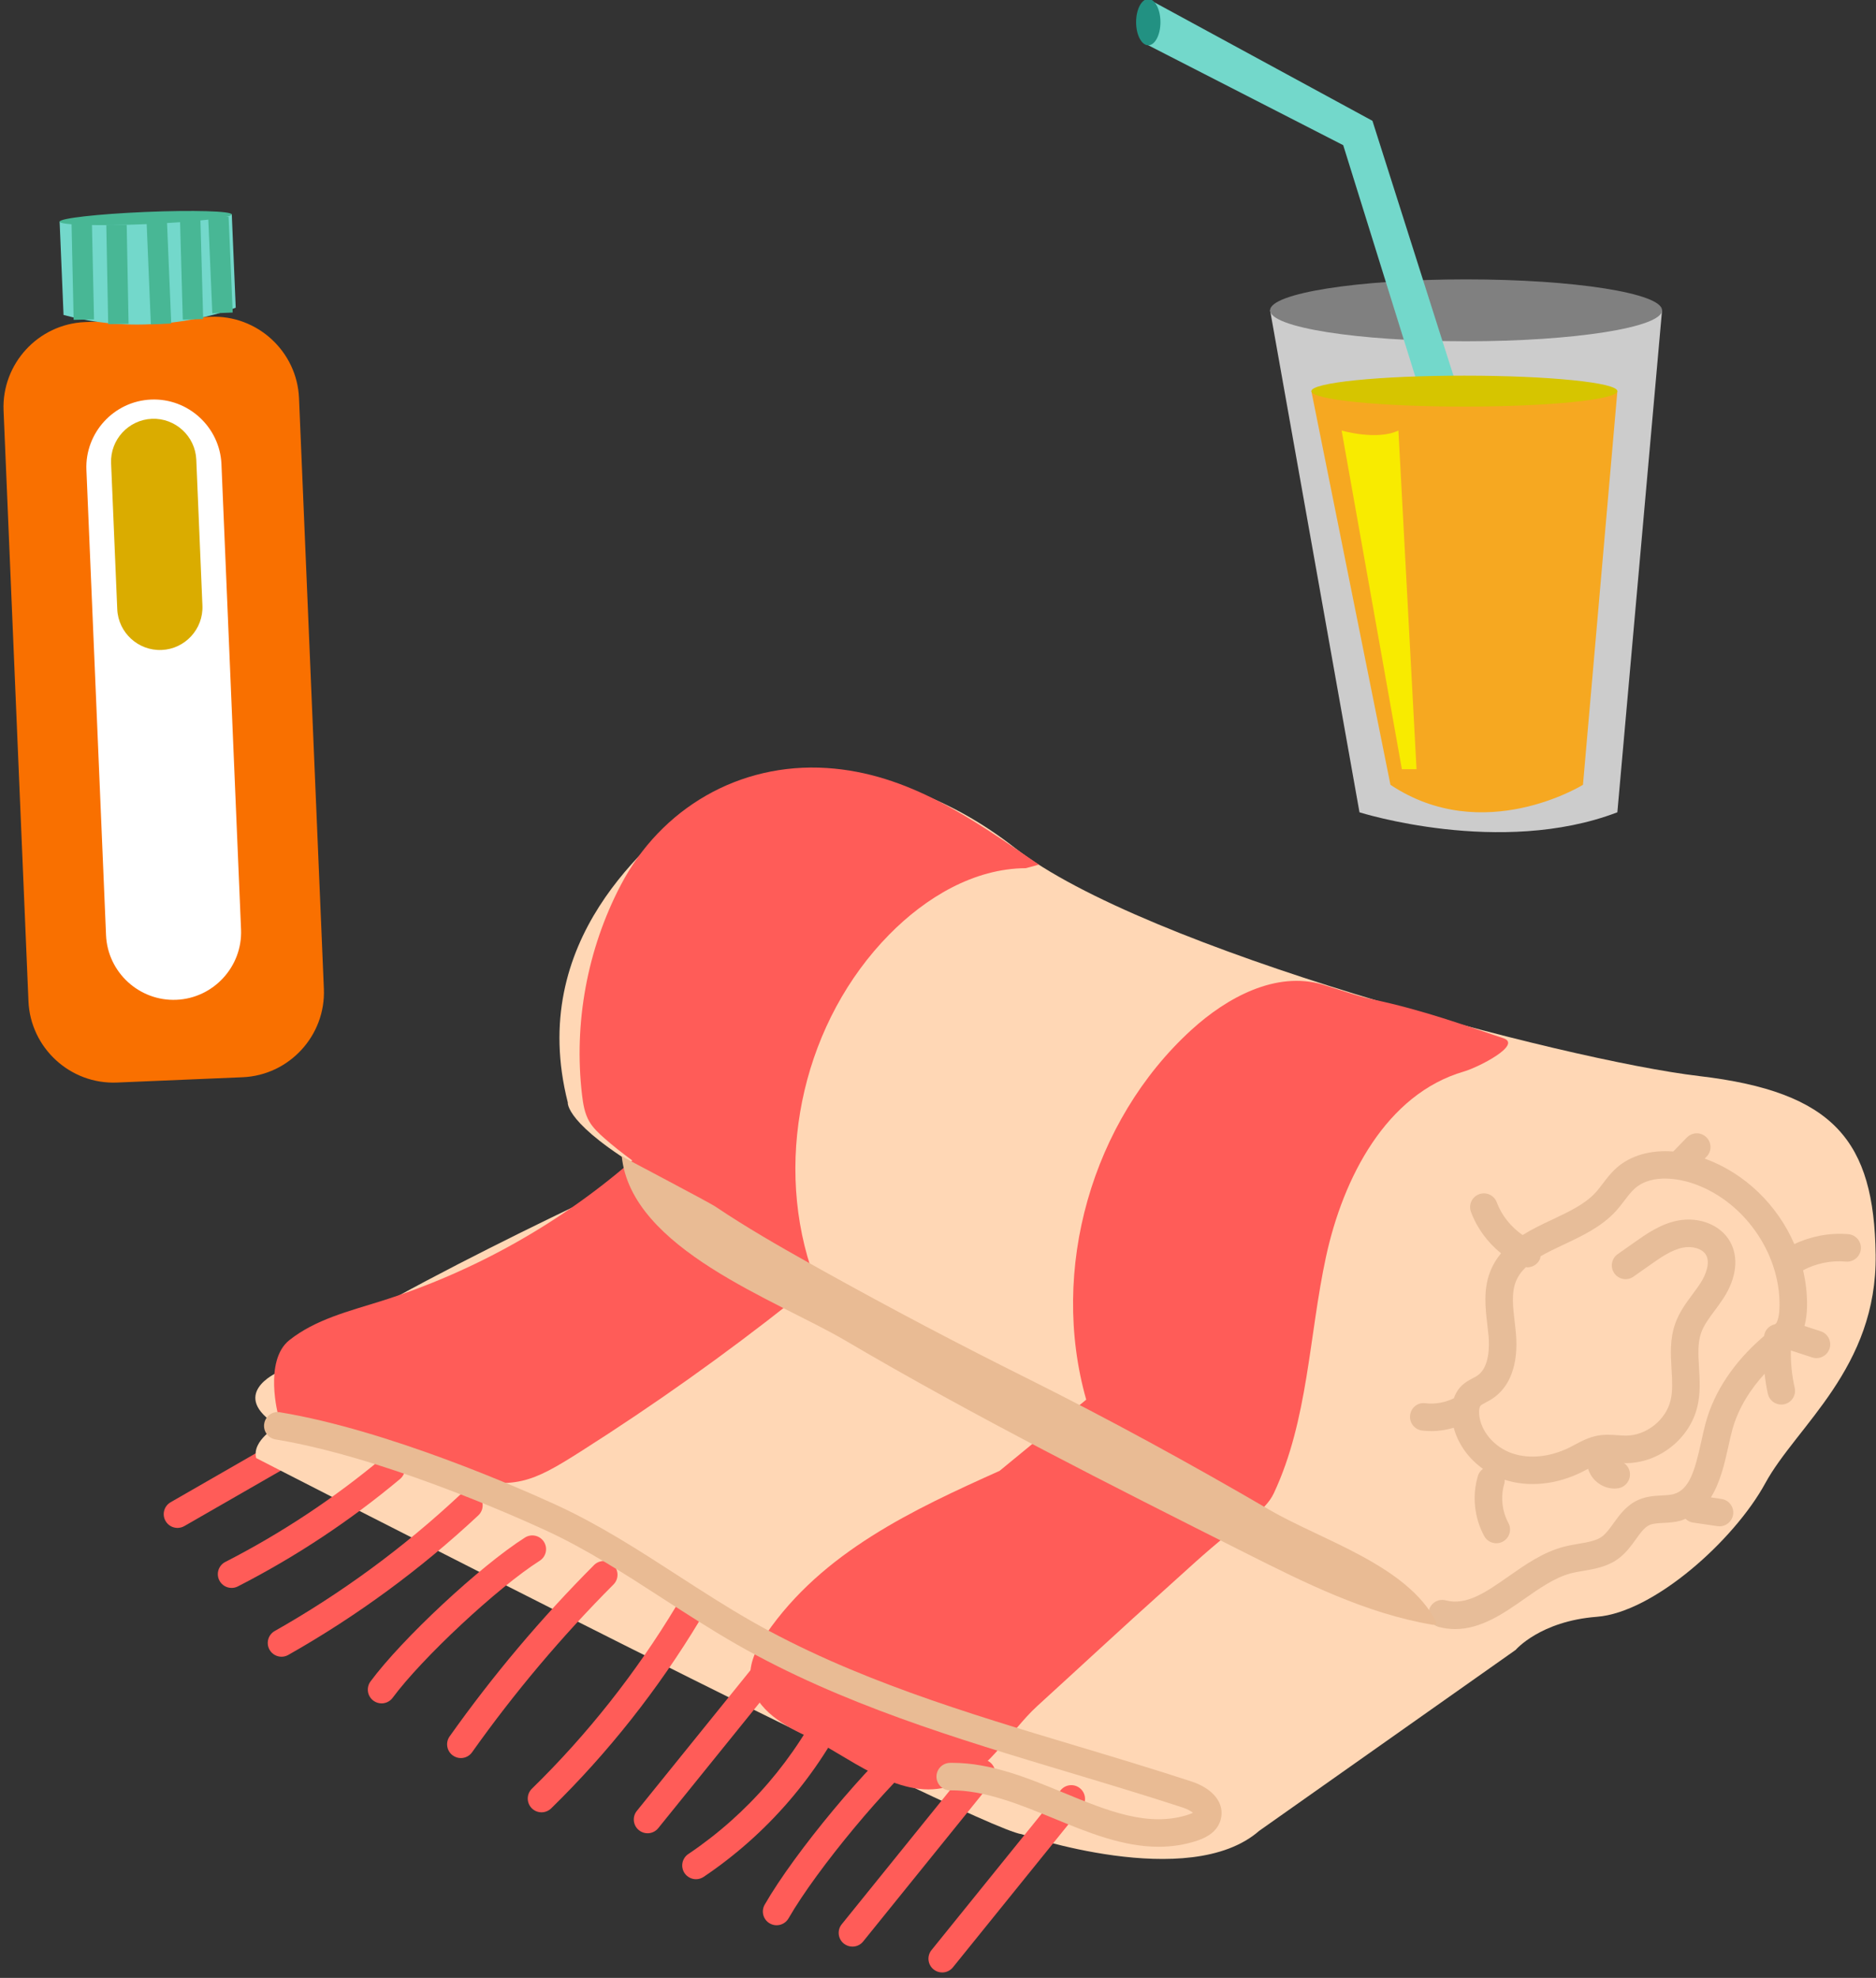 <?xml version="1.0" encoding="UTF-8"?>
<svg width="92px" height="97px" viewBox="0 0 92 97" version="1.1" xmlns="http://www.w3.org/2000/svg" xmlns:xlink="http://www.w3.org/1999/xlink">
    <rect x="0" y="0" width="92" height="97" fill="#333333" stroke="none"/>
    <!-- Generator: Sketch 53.1 (72631) - https://sketchapp.com -->
    <title>Group 49</title>
    <desc>Created with Sketch.</desc>
    <g id="Page-1" stroke="none" stroke-width="1" fill="none" fill-rule="evenodd">
        <g id="Group-49" transform="translate(0.171, -0.049)">
            <path d="M62.115,15.268 L66.499,39.886 C66.499,39.886 73.412,42.078 79.145,39.886 L81.337,15.268 L62.115,15.268 Z" id="Fill-175" fill="#CCCCCC"></path>
            <path d="M81.337,15.268 C81.337,16.106 77.034,16.786 71.726,16.786 C66.418,16.786 62.115,16.106 62.115,15.268 C62.115,14.43 66.418,13.75 71.726,13.75 C77.034,13.75 81.337,14.43 81.337,15.268" id="Fill-177" fill="#808080"></path>
            <path d="M73.109,30.949 L65.701,7.169 L56.141,2.27 L56.141,0 L67.134,5.974 L74.423,28.904 C74.423,28.904 74.304,29.157 73.109,30.949" id="Fill-179" fill="#73D8CB"></path>
            <path d="M56.738,1.135 C56.738,1.762 56.47,2.27 56.141,2.27 C55.811,2.27 55.544,1.762 55.544,1.135 C55.544,0.508 55.811,-1.42108547e-14 56.141,-1.42108547e-14 C56.47,-1.42108547e-14 56.738,0.508 56.738,1.135" id="Fill-181" fill="#229182"></path>
            <path d="M68.017,38.537 L64.139,19.231 L79.146,19.231 L77.459,38.537 C77.459,38.537 72.57,41.572 68.017,38.537" id="Fill-183" fill="#F6A821"></path>
            <path d="M79.146,19.231 C79.146,19.65 75.787,19.99 71.642,19.99 C67.499,19.99 64.139,19.65 64.139,19.231 C64.139,18.812 67.499,18.472 71.642,18.472 C75.787,18.472 79.146,18.812 79.146,19.231" id="Fill-185" fill="#D6C500"></path>
            <path d="M65.623,21.163 C65.623,21.163 67.354,21.669 68.408,21.163 L69.296,37.772 L68.577,37.772 L65.623,21.163 Z" id="Fill-187" fill="#F8EB00"></path>
            <path d="M8.533,74.981 C8.3,74.981 8.072,74.859 7.948,74.642 C7.762,74.319 7.874,73.907 8.196,73.722 L15.682,69.418 C16.007,69.233 16.418,69.343 16.603,69.667 C16.789,69.99 16.678,70.402 16.355,70.587 L8.869,74.891 C8.762,74.952 8.647,74.981 8.533,74.981" id="Fill-189" fill="#FF5C58"></path>
            <path d="M31.55,57.543 C31.55,57.543 17.027,64.184 13.416,67.366 C13.416,67.366 10.995,68.443 13.453,69.975 C13.453,69.975 12.167,70.689 12.392,71.556 C12.392,71.556 47.658,89.683 49.924,90 C49.924,90 58.142,92.843 61.58,89.837 L74.159,80.962 C74.159,80.962 75.358,79.553 78.139,79.34 C80.92,79.128 84.872,75.593 86.4,72.788 C87.926,69.982 91.889,67.143 91.812,61.576 C91.734,56.009 89.786,53.6 83.163,52.822 C76.54,52.044 55.932,46.589 49.599,41.631 C43.266,36.673 36.49,37.464 34.081,39.412 C31.673,41.359 25.65,46.141 27.674,54.117 C27.674,54.117 27.515,55.163 31.55,57.543" id="Fill-191" fill="#FFD7B5"></path>
            <path d="M90.478,60.576 C89.572,60.496 88.647,60.673 87.824,61.061 C86.998,59.154 85.409,57.586 83.429,56.868 L83.522,56.773 C83.782,56.507 83.775,56.079 83.508,55.82 C83.241,55.56 82.814,55.566 82.554,55.834 L81.885,56.521 C80.789,56.435 79.796,56.71 79.1,57.329 C78.828,57.572 78.623,57.842 78.424,58.102 C78.31,58.253 78.196,58.405 78.068,58.543 C77.546,59.109 76.772,59.473 75.952,59.86 C75.457,60.092 74.958,60.33 74.5,60.618 C73.93,60.225 73.471,59.658 73.231,59.013 C73.101,58.663 72.712,58.486 72.364,58.616 C72.014,58.745 71.836,59.134 71.966,59.483 C72.264,60.283 72.783,60.984 73.442,61.514 C73.216,61.786 73.027,62.096 72.89,62.461 C72.569,63.323 72.674,64.221 72.768,65.013 C72.79,65.202 72.812,65.391 72.829,65.577 C72.868,66.027 72.89,67.117 72.268,67.52 C72.206,67.561 72.138,67.596 72.072,67.63 C71.877,67.732 71.636,67.86 71.432,68.086 C71.295,68.238 71.198,68.421 71.127,68.622 C70.699,68.834 70.208,68.923 69.733,68.867 C69.353,68.811 69.026,69.084 68.982,69.453 C68.936,69.823 69.199,70.159 69.569,70.205 C69.72,70.224 69.874,70.233 70.028,70.233 C70.398,70.233 70.766,70.173 71.122,70.068 C71.333,70.866 71.849,71.583 72.555,72.085 C72.446,72.168 72.353,72.276 72.31,72.418 C72.014,73.4 72.125,74.48 72.616,75.381 C72.738,75.606 72.969,75.733 73.208,75.733 C73.317,75.733 73.428,75.706 73.531,75.651 C73.858,75.473 73.979,75.063 73.8,74.736 C73.486,74.158 73.412,73.437 73.601,72.808 C73.621,72.745 73.619,72.682 73.619,72.619 C74.793,73.001 76.178,72.86 77.43,72.228 C77.519,72.183 77.608,72.136 77.696,72.089 C77.701,72.087 77.706,72.085 77.71,72.082 C77.782,72.311 77.909,72.524 78.098,72.695 C78.355,72.926 78.673,73.05 78.997,73.05 C79.061,73.05 79.125,73.045 79.191,73.035 C79.559,72.976 79.814,72.619 79.756,72.251 C79.726,72.06 79.616,71.902 79.468,71.798 C79.508,71.799 79.548,71.803 79.587,71.804 C81.206,71.792 82.704,70.595 83.072,69.019 C83.224,68.368 83.186,67.732 83.15,67.117 C83.113,66.494 83.078,65.907 83.255,65.408 C83.386,65.038 83.644,64.692 83.916,64.325 C84.07,64.119 84.222,63.913 84.36,63.699 C84.991,62.716 85.104,61.71 84.672,60.94 C84.216,60.126 83.162,59.704 82.104,59.909 C81.26,60.076 80.581,60.555 79.98,60.978 L79.161,61.555 C78.855,61.769 78.782,62.19 78.997,62.494 C79.21,62.799 79.631,62.873 79.936,62.658 L80.756,62.08 C81.27,61.719 81.802,61.344 82.365,61.234 C82.768,61.153 83.303,61.256 83.496,61.6 C83.705,61.972 83.493,62.552 83.224,62.971 C83.103,63.159 82.968,63.34 82.834,63.521 C82.514,63.951 82.184,64.396 81.985,64.954 C81.715,65.712 81.76,66.467 81.802,67.196 C81.834,67.74 81.866,68.253 81.758,68.712 C81.532,69.682 80.575,70.447 79.578,70.454 C79.453,70.455 79.304,70.445 79.166,70.435 C78.863,70.413 78.519,70.39 78.161,70.458 C77.736,70.539 77.377,70.73 77.06,70.899 L76.824,71.024 C75.874,71.502 74.845,71.613 74,71.328 C73.109,71.026 72.437,70.237 72.367,69.409 C72.347,69.176 72.391,69.037 72.434,68.99 C72.477,68.942 72.591,68.882 72.701,68.823 C72.803,68.769 72.906,68.714 73.001,68.653 C73.885,68.08 74.3,66.947 74.172,65.461 C74.155,65.261 74.131,65.059 74.108,64.857 C74.025,64.153 73.947,63.489 74.154,62.933 C74.262,62.642 74.441,62.402 74.664,62.188 C74.686,62.19 74.707,62.202 74.729,62.202 C74.987,62.202 75.232,62.054 75.344,61.805 C75.366,61.758 75.368,61.709 75.377,61.661 C75.723,61.459 76.114,61.274 76.527,61.08 C77.428,60.656 78.36,60.217 79.06,59.457 C79.217,59.287 79.358,59.103 79.499,58.919 C79.665,58.7 79.822,58.493 79.998,58.337 C80.885,57.546 82.331,57.921 82.751,58.055 C85.269,58.854 87.137,61.448 87.098,64.089 C87.092,64.486 87.042,64.749 86.938,64.942 C86.915,64.96 86.89,64.975 86.869,64.996 C86.591,65.054 86.375,65.276 86.341,65.569 L86.256,65.642 C84.846,66.866 83.884,68.317 83.474,69.837 C83.397,70.127 83.328,70.435 83.259,70.748 C82.946,72.165 82.681,73.11 81.898,73.324 C81.738,73.368 81.537,73.378 81.325,73.389 C80.973,73.408 80.575,73.429 80.177,73.605 C79.597,73.862 79.255,74.337 78.954,74.756 C78.768,75.015 78.592,75.259 78.392,75.405 C78.109,75.612 77.691,75.683 77.248,75.758 C76.995,75.801 76.741,75.845 76.498,75.91 C75.499,76.176 74.64,76.777 73.809,77.358 C72.704,78.132 71.748,78.801 70.73,78.534 C70.37,78.439 70.001,78.654 69.907,79.014 C69.812,79.374 70.028,79.743 70.388,79.838 C70.663,79.91 70.93,79.942 71.191,79.942 C72.467,79.942 73.581,79.164 74.582,78.464 C75.317,77.949 76.077,77.418 76.845,77.213 C77.049,77.159 77.261,77.124 77.473,77.088 C78.023,76.994 78.648,76.889 79.187,76.494 C79.561,76.222 79.821,75.861 80.049,75.543 C80.279,75.223 80.478,74.947 80.724,74.838 C80.894,74.763 81.126,74.75 81.394,74.736 C81.657,74.723 81.953,74.707 82.254,74.625 C82.339,74.602 82.407,74.561 82.485,74.532 C82.582,74.623 82.698,74.695 82.839,74.716 L84.056,74.895 C84.089,74.9 84.123,74.902 84.156,74.902 C84.485,74.902 84.773,74.662 84.822,74.326 C84.876,73.958 84.622,73.616 84.253,73.561 L83.732,73.484 C84.185,72.763 84.397,71.847 84.577,71.039 C84.641,70.747 84.704,70.459 84.777,70.188 C85.082,69.059 85.72,68.129 86.366,67.421 C86.403,67.751 86.452,68.08 86.526,68.406 C86.597,68.72 86.874,68.931 87.183,68.931 C87.233,68.931 87.283,68.927 87.332,68.915 C87.696,68.833 87.924,68.472 87.841,68.109 C87.706,67.507 87.642,66.893 87.652,66.278 L88.701,66.621 C88.77,66.643 88.841,66.654 88.91,66.654 C89.194,66.654 89.458,66.473 89.551,66.189 C89.666,65.835 89.473,65.454 89.12,65.338 L88.32,65.077 C88.415,64.732 88.443,64.392 88.447,64.109 C88.456,63.511 88.387,62.919 88.252,62.345 C88.892,62.007 89.631,61.852 90.352,61.92 C90.718,61.951 91.052,61.681 91.086,61.31 C91.122,60.94 90.848,60.611 90.478,60.576" id="Fill-193" fill="#E7BD99"></path>
            <path d="M29.474,55.875 C29.192,55.626 28.911,55.366 28.723,55.04 C28.5,54.651 28.426,54.197 28.373,53.751 C27.957,50.23 28.629,46.589 30.275,43.449 C32.246,39.686 36.086,37.435 40.382,37.714 C44.387,37.974 47.564,40.246 50.774,42.453 L50.136,42.626 C47.585,42.64 45.221,44.067 43.432,45.887 C39.315,50.076 37.773,56.613 39.585,62.2 C39.585,62.2 32.572,58.613 29.474,55.875" id="Fill-195" fill="#FF5C58"></path>
            <path d="M13.482,69.495 C13.67,70.187 17.65,70.452 18.27,70.822 C19.433,71.516 20.81,72.164 22.138,72.463 C25.081,73.126 25.893,72.767 28.302,71.236 C31.893,68.956 35.365,66.49 38.699,63.849 C39.007,63.605 39.327,63.343 39.47,62.978 C39.835,62.052 38.92,61.151 38.093,60.596 C35.877,59.108 33.526,57.819 31.08,56.749 C27.445,59.968 23.125,62.41 18.493,63.865 C16.937,64.354 15.298,64.757 14.021,65.771 C12.744,66.785 13.482,69.495 13.482,69.495" id="Fill-197" fill="#FF5C58"></path>
            <path d="M73.549,50.963 C71.726,50.361 69.667,49.596 67.161,49.065 C66.342,48.891 65.493,48.572 64.69,48.334 C62.41,47.659 60.005,48.959 58.25,50.562 C53.365,55.023 51.29,62.327 53.098,68.691 L48.85,72.182 C44.609,74.086 40.158,76.163 37.406,80.176 C36.988,80.786 36.602,81.486 36.624,82.249 C36.666,83.714 38.095,84.588 39.328,85.164 C41.365,86.116 43.843,88.336 46.263,87.688 C48.15,87.182 49.323,84.969 50.695,83.718 C52.775,81.822 54.834,79.905 56.93,78.027 C57.942,77.12 58.943,76.176 60.006,75.329 C60.774,74.718 61.866,74.202 62.3,73.276 C63.985,69.682 64.018,65.566 64.856,61.687 C65.695,57.807 67.809,53.706 71.62,52.598 C72.351,52.385 74.501,51.278 73.549,50.963" id="Fill-199" fill="#FF5C58"></path>
            <path d="M11.187,77.924 C10.942,77.924 10.706,77.79 10.586,77.557 C10.416,77.225 10.547,76.819 10.879,76.649 C13.625,75.243 16.215,73.527 18.581,71.549 C18.868,71.308 19.292,71.348 19.53,71.633 C19.769,71.919 19.732,72.344 19.446,72.583 C17.004,74.626 14.329,76.398 11.495,77.849 C11.396,77.9 11.291,77.924 11.187,77.924" id="Fill-201" fill="#FF5C58"></path>
            <path d="M13.635,81.298 C13.4,81.298 13.172,81.175 13.048,80.956 C12.864,80.631 12.978,80.22 13.302,80.037 C16.571,78.187 19.618,75.948 22.364,73.382 C22.635,73.128 23.062,73.142 23.317,73.415 C23.572,73.687 23.557,74.113 23.284,74.368 C20.462,77.006 17.326,79.308 13.967,81.21 C13.862,81.27 13.748,81.298 13.635,81.298" id="Fill-203" fill="#FF5C58"></path>
            <path d="M18.541,83.586 C18.402,83.586 18.261,83.543 18.141,83.454 C17.841,83.232 17.778,82.81 17.999,82.51 C19.55,80.414 23.372,76.853 25.572,75.454 C25.886,75.255 26.303,75.348 26.503,75.662 C26.703,75.976 26.61,76.393 26.295,76.592 C24.24,77.899 20.532,81.354 19.084,83.313 C18.951,83.491 18.748,83.586 18.541,83.586" id="Fill-205" fill="#FF5C58"></path>
            <path d="M37.914,94.467 C37.8,94.467 37.685,94.438 37.58,94.378 C37.256,94.193 37.144,93.78 37.33,93.457 C38.803,90.889 42.438,86.523 44.534,84.806 C44.821,84.569 45.247,84.613 45.483,84.9 C45.72,85.188 45.677,85.613 45.389,85.849 C43.427,87.458 39.885,91.713 38.5,94.128 C38.375,94.345 38.148,94.467 37.914,94.467" id="Fill-207" fill="#FF5C58"></path>
            <path d="M22.429,86.268 C22.294,86.268 22.158,86.228 22.04,86.143 C21.736,85.928 21.664,85.507 21.88,85.204 C23.994,82.22 26.376,79.394 28.96,76.803 C29.223,76.539 29.65,76.539 29.914,76.801 C30.178,77.064 30.178,77.492 29.915,77.755 C27.385,80.293 25.051,83.062 22.98,85.983 C22.849,86.169 22.641,86.268 22.429,86.268" id="Fill-209" fill="#FF5C58"></path>
            <path d="M26.385,88.928 C26.209,88.928 26.034,88.86 25.903,88.725 C25.642,88.459 25.647,88.032 25.913,87.771 C28.626,85.121 31.009,82.107 32.994,78.811 C33.186,78.492 33.602,78.388 33.92,78.581 C34.239,78.774 34.342,79.188 34.15,79.507 C32.105,82.901 29.651,86.007 26.857,88.737 C26.725,88.864 26.555,88.928 26.385,88.928" id="Fill-211" fill="#FF5C58"></path>
            <path d="M31.585,89.956 C31.436,89.956 31.286,89.907 31.162,89.806 C30.872,89.572 30.826,89.147 31.061,88.858 L37.39,81.022 C37.624,80.731 38.049,80.687 38.338,80.92 C38.628,81.155 38.674,81.58 38.439,81.87 L32.11,89.705 C31.977,89.87 31.781,89.956 31.585,89.956" id="Fill-213" fill="#FF5C58"></path>
            <path d="M41.632,95.515 C41.484,95.515 41.334,95.466 41.209,95.366 C40.92,95.131 40.874,94.706 41.109,94.417 L47.438,86.581 C47.672,86.291 48.097,86.245 48.386,86.48 C48.676,86.714 48.721,87.139 48.487,87.429 L42.158,95.264 C42.025,95.43 41.829,95.515 41.632,95.515" id="Fill-215" fill="#FF5C58"></path>
            <path d="M46.035,96.782 C45.887,96.782 45.737,96.734 45.612,96.633 C45.322,96.398 45.277,95.973 45.511,95.684 L51.841,87.848 C52.075,87.557 52.5,87.512 52.789,87.746 C53.079,87.981 53.124,88.405 52.89,88.695 L46.56,96.532 C46.427,96.697 46.232,96.782 46.035,96.782" id="Fill-217" fill="#FF5C58"></path>
            <path d="M33.961,92.209 C33.744,92.209 33.531,92.104 33.4,91.911 C33.193,91.602 33.274,91.183 33.584,90.975 C36.507,89.008 38.849,86.286 40.357,83.105 C40.517,82.769 40.918,82.625 41.256,82.784 C41.592,82.944 41.735,83.346 41.575,83.683 C39.964,87.084 37.461,89.992 34.337,92.094 C34.221,92.172 34.091,92.209 33.961,92.209" id="Fill-219" fill="#FF5C58"></path>
            <path d="M40.272,62.415 C40.035,62.283 39.798,62.15 39.561,62.018 C37.983,61.133 36.429,60.241 34.93,59.234 C34.535,58.969 30.324,56.778 30.32,56.746 C30.766,61.307 37.914,63.81 41.282,65.79 C47.661,69.542 54.275,72.872 60.882,76.197 C63.827,77.679 66.826,79.179 70.076,79.729 C70.196,79.749 70.272,79.723 70.266,79.595 C68.847,76.811 64.65,75.589 62.101,74.103 C58.19,71.824 54.218,69.647 50.167,67.628 C46.83,65.966 43.531,64.227 40.272,62.415" id="Fill-221" fill="#E9BB94"></path>
            <path d="M56.647,90.618 C54.877,90.618 53.151,89.906 51.466,89.211 C49.815,88.531 48.072,87.829 46.439,87.852 L46.428,87.852 C46.06,87.852 45.76,87.557 45.754,87.188 C45.749,86.815 46.046,86.509 46.419,86.503 C46.456,86.502 46.493,86.502 46.53,86.502 C48.434,86.502 50.236,87.246 51.98,87.965 C54.133,88.853 56.167,89.691 58.132,89.033 C58.226,89.001 58.29,88.973 58.332,88.95 C58.244,88.877 58.075,88.775 57.836,88.696 C56.003,88.096 54.114,87.529 52.286,86.98 C46.78,85.329 41.086,83.62 35.995,80.715 C34.749,80.004 33.53,79.217 32.351,78.455 C30.49,77.251 28.565,76.006 26.54,75.078 C24.734,74.25 18.446,71.484 13.342,70.641 C12.974,70.58 12.726,70.233 12.787,69.865 C12.847,69.499 13.189,69.242 13.562,69.31 C18.832,70.181 25.258,73.006 27.102,73.852 C29.215,74.82 31.182,76.092 33.084,77.322 C34.248,78.074 35.45,78.852 36.663,79.544 C41.621,82.373 47.24,84.058 52.674,85.688 C54.509,86.239 56.407,86.809 58.256,87.415 C59.354,87.774 59.915,88.517 59.686,89.308 C59.553,89.769 59.174,90.107 58.56,90.312 C57.918,90.527 57.279,90.618 56.647,90.618 L56.647,90.618 Z" id="Fill-223" fill="#E9BB94"></path>
            <path d="M11.725,52.879 L5.563,53.139 C3.274,53.235 1.322,51.441 1.225,49.151 L0.004,20.183 C-0.092,17.894 1.703,15.941 3.992,15.845 L10.154,15.585 C12.444,15.489 14.396,17.283 14.493,19.573 L15.712,48.541 C15.809,50.831 14.015,52.783 11.725,52.879" id="Fill-225" fill="#F97000"></path>
            <path d="M8.479,49.081 L8.479,49.081 C6.658,49.158 5.105,47.731 5.029,45.91 L4.067,23.094 C3.991,21.272 5.417,19.72 7.239,19.644 C9.06,19.567 10.612,20.995 10.689,22.815 L11.65,45.631 C11.727,47.452 10.299,49.004 8.479,49.081" id="Fill-227" fill="#FFFFFF"></path>
            <path d="M7.756,31.925 L7.756,31.925 C6.607,31.974 5.627,31.073 5.579,29.925 L5.277,22.765 C5.229,21.616 6.129,20.637 7.278,20.588 C8.427,20.54 9.406,21.441 9.455,22.59 L9.756,29.748 C9.805,30.898 8.904,31.878 7.756,31.925" id="Fill-229" fill="#DAAC00"></path>
            <path d="M2.945,15.495 L2.753,10.92 L11.196,10.564 L11.389,15.139 C11.389,15.139 7.516,16.734 2.945,15.495" id="Fill-231" fill="#73D8CB"></path>
            <path d="M11.196,10.565 C11.203,10.73 9.319,10.943 6.987,11.041 C4.655,11.139 2.759,11.086 2.753,10.921 C2.746,10.756 4.631,10.543 6.962,10.444 C9.294,10.346 11.189,10.4 11.196,10.565" id="Fill-233" fill="#48B795"></path>
            <path d="M3.837,11.013 L3.94,15.724" id="Stroke-235" stroke="#48B795"></path>
            <path d="M9.156,10.791 L9.293,15.711" id="Stroke-237" stroke="#48B795"></path>
            <path d="M5.542,11.083 L5.634,15.937" id="Stroke-239" stroke="#48B795"></path>
            <path d="M7.517,10.907 L7.727,15.937" id="Stroke-241" stroke="#48B795"></path>
            <path d="M10.539,10.697 L10.741,15.397" id="Stroke-243" stroke="#48B795"></path>
        </g>
    </g>
</svg>
